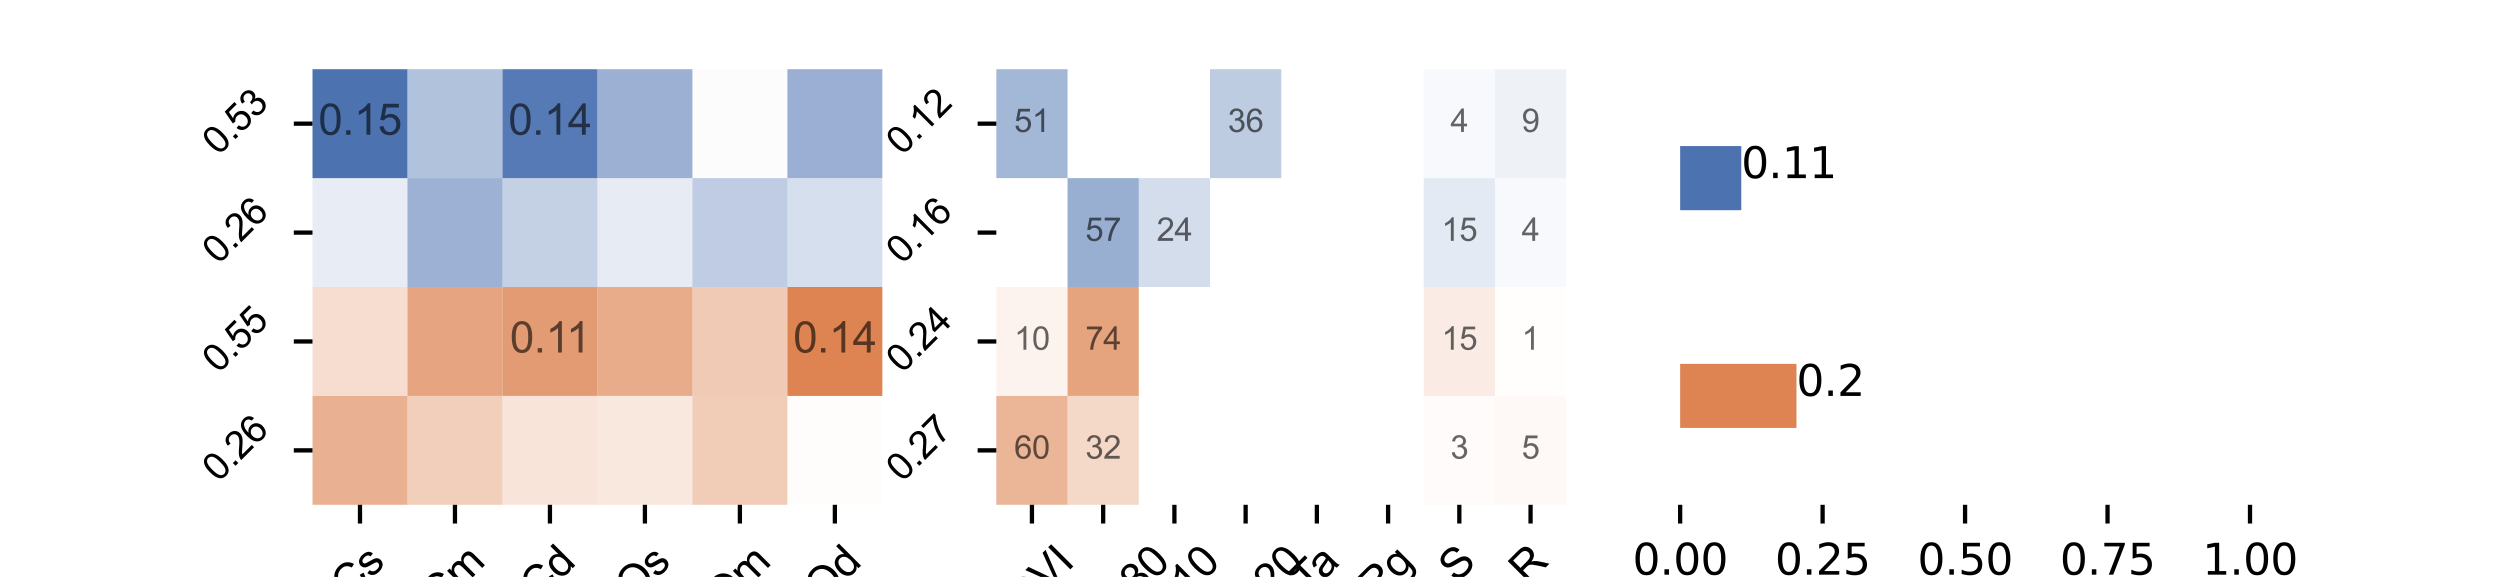 <?xml version="1.0" encoding="utf-8" standalone="no"?>
<!DOCTYPE svg PUBLIC "-//W3C//DTD SVG 1.1//EN"
  "http://www.w3.org/Graphics/SVG/1.1/DTD/svg11.dtd">
<svg xmlns:xlink="http://www.w3.org/1999/xlink" width="468pt" height="108pt" viewBox="0 0 468 108" xmlns="http://www.w3.org/2000/svg" version="1.1">
 <defs>
  <style type="text/css">*{stroke-linejoin: round; stroke-linecap: butt}</style>
 </defs>
 <g id="figure_1">
  <g id="patch_1">
   <path d="M 0 108 
L 468 108 
L 468 0 
L 0 0 
z
" style="fill: #ffffff"/>
  </g>
  <g id="axes_1">
   <g id="patch_2">
    <path d="M 58.5 94.5 
L 165.176 94.5 
L 165.176 12.96 
L 58.5 12.96 
z
" style="fill: #ffffff"/>
   </g>
   <g id="QuadMesh_1">
    <path d="M 58.5 12.96 
L 76.279 12.96 
L 76.279 33.345 
L 58.5 33.345 
L 58.5 12.96 
" clip-path="url(#p9f9487e2e0)" style="fill: #4c72b0"/>
    <path d="M 76.279 12.96 
L 94.059 12.96 
L 94.059 33.345 
L 76.279 33.345 
L 76.279 12.96 
" clip-path="url(#p9f9487e2e0)" style="fill: #4c72b0; fill-opacity: 0.43"/>
    <path d="M 94.059 12.96 
L 111.838 12.96 
L 111.838 33.345 
L 94.059 33.345 
L 94.059 12.96 
" clip-path="url(#p9f9487e2e0)" style="fill: #4c72b0; fill-opacity: 0.941"/>
    <path d="M 111.838 12.96 
L 129.618 12.96 
L 129.618 33.345 
L 111.838 33.345 
L 111.838 12.96 
" clip-path="url(#p9f9487e2e0)" style="fill: #4c72b0; fill-opacity: 0.556"/>
    <path d="M 129.618 12.96 
L 147.397 12.96 
L 147.397 33.345 
L 129.618 33.345 
L 129.618 12.96 
" clip-path="url(#p9f9487e2e0)" style="fill: #4c72b0; fill-opacity: 0.016"/>
    <path d="M 147.397 12.96 
L 165.176 12.96 
L 165.176 33.345 
L 147.397 33.345 
L 147.397 12.96 
" clip-path="url(#p9f9487e2e0)" style="fill: #4c72b0; fill-opacity: 0.566"/>
    <path d="M 58.5 33.345 
L 76.279 33.345 
L 76.279 53.73 
L 58.5 53.73 
L 58.5 33.345 
" clip-path="url(#p9f9487e2e0)" style="fill: #4c72b0; fill-opacity: 0.131"/>
    <path d="M 76.279 33.345 
L 94.059 33.345 
L 94.059 53.73 
L 76.279 53.73 
L 76.279 33.345 
" clip-path="url(#p9f9487e2e0)" style="fill: #4c72b0; fill-opacity: 0.553"/>
    <path d="M 94.059 33.345 
L 111.838 33.345 
L 111.838 53.73 
L 94.059 53.73 
L 94.059 33.345 
" clip-path="url(#p9f9487e2e0)" style="fill: #4c72b0; fill-opacity: 0.325"/>
    <path d="M 111.838 33.345 
L 129.618 33.345 
L 129.618 53.73 
L 111.838 53.73 
L 111.838 33.345 
" clip-path="url(#p9f9487e2e0)" style="fill: #4c72b0; fill-opacity: 0.13"/>
    <path d="M 129.618 33.345 
L 147.397 33.345 
L 147.397 53.73 
L 129.618 53.73 
L 129.618 33.345 
" clip-path="url(#p9f9487e2e0)" style="fill: #4c72b0; fill-opacity: 0.358"/>
    <path d="M 147.397 33.345 
L 165.176 33.345 
L 165.176 53.73 
L 147.397 53.73 
L 147.397 33.345 
" clip-path="url(#p9f9487e2e0)" style="fill: #4c72b0; fill-opacity: 0.229"/>
    <path d="M 58.5 53.73 
L 76.279 53.73 
L 76.279 74.115 
L 58.5 74.115 
L 58.5 53.73 
" clip-path="url(#p9f9487e2e0)" style="fill: #dd8452; fill-opacity: 0.271"/>
    <path d="M 76.279 53.73 
L 94.059 53.73 
L 94.059 74.115 
L 76.279 74.115 
L 76.279 53.73 
" clip-path="url(#p9f9487e2e0)" style="fill: #dd8452; fill-opacity: 0.733"/>
    <path d="M 94.059 53.73 
L 111.838 53.73 
L 111.838 74.115 
L 94.059 74.115 
L 94.059 53.73 
" clip-path="url(#p9f9487e2e0)" style="fill: #dd8452; fill-opacity: 0.805"/>
    <path d="M 111.838 53.73 
L 129.618 53.73 
L 129.618 74.115 
L 111.838 74.115 
L 111.838 53.73 
" clip-path="url(#p9f9487e2e0)" style="fill: #dd8452; fill-opacity: 0.674"/>
    <path d="M 129.618 53.73 
L 147.397 53.73 
L 147.397 74.115 
L 129.618 74.115 
L 129.618 53.73 
" clip-path="url(#p9f9487e2e0)" style="fill: #dd8452; fill-opacity: 0.427"/>
    <path d="M 147.397 53.73 
L 165.176 53.73 
L 165.176 74.115 
L 147.397 74.115 
L 147.397 53.73 
" clip-path="url(#p9f9487e2e0)" style="fill: #dd8452"/>
    <path d="M 58.5 74.115 
L 76.279 74.115 
L 76.279 94.5 
L 58.5 94.5 
L 58.5 74.115 
" clip-path="url(#p9f9487e2e0)" style="fill: #dd8452; fill-opacity: 0.629"/>
    <path d="M 76.279 74.115 
L 94.059 74.115 
L 94.059 94.5 
L 76.279 94.5 
L 76.279 74.115 
" clip-path="url(#p9f9487e2e0)" style="fill: #dd8452; fill-opacity: 0.387"/>
    <path d="M 94.059 74.115 
L 111.838 74.115 
L 111.838 94.5 
L 94.059 94.5 
L 94.059 74.115 
" clip-path="url(#p9f9487e2e0)" style="fill: #dd8452; fill-opacity: 0.221"/>
    <path d="M 111.838 74.115 
L 129.618 74.115 
L 129.618 94.5 
L 111.838 94.5 
L 111.838 74.115 
" clip-path="url(#p9f9487e2e0)" style="fill: #dd8452; fill-opacity: 0.191"/>
    <path d="M 129.618 74.115 
L 147.397 74.115 
L 147.397 94.5 
L 129.618 94.5 
L 129.618 74.115 
" clip-path="url(#p9f9487e2e0)" style="fill: #dd8452; fill-opacity: 0.41"/>
    <path d="M 147.397 74.115 
L 165.176 74.115 
L 165.176 94.5 
L 147.397 94.5 
L 147.397 74.115 
" clip-path="url(#p9f9487e2e0)" style="fill: #dd8452; fill-opacity: 0.018"/>
   </g>
   <g id="matplotlib.axis_1">
    <g id="xtick_1">
     <g id="line2d_1">
      <defs>
       <path id="meebf74afae" d="M 0 0 
L 0 3.5 
" style="stroke: #000000; stroke-width: 0.8"/>
      </defs>
      <g>
       <use xlink:href="#meebf74afae" x="67.39" y="94.5" style="stroke: #000000; stroke-width: 0.8"/>
      </g>
     </g>
     <g id="text_1">
      <!-- Cs -->
      <g transform="translate(65.395 112.463) rotate(-45) scale(0.08 -0.08)">
       <defs>
        <path id="ArialMT-43" d="M 3763 1606 
L 4369 1453 
Q 4178 706 3683 314 
Q 3188 -78 2472 -78 
Q 1731 -78 1267 223 
Q 803 525 561 1097 
Q 319 1669 319 2325 
Q 319 3041 592 3573 
Q 866 4106 1370 4382 
Q 1875 4659 2481 4659 
Q 3169 4659 3637 4309 
Q 4106 3959 4291 3325 
L 3694 3184 
Q 3534 3684 3231 3912 
Q 2928 4141 2469 4141 
Q 1941 4141 1586 3887 
Q 1231 3634 1087 3207 
Q 944 2781 944 2328 
Q 944 1744 1114 1308 
Q 1284 872 1643 656 
Q 2003 441 2422 441 
Q 2931 441 3284 734 
Q 3638 1028 3763 1606 
z
" transform="scale(0.016)"/>
        <path id="ArialMT-73" d="M 197 991 
L 753 1078 
Q 800 744 1014 566 
Q 1228 388 1613 388 
Q 2000 388 2187 545 
Q 2375 703 2375 916 
Q 2375 1106 2209 1216 
Q 2094 1291 1634 1406 
Q 1016 1563 777 1677 
Q 538 1791 414 1992 
Q 291 2194 291 2438 
Q 291 2659 392 2848 
Q 494 3038 669 3163 
Q 800 3259 1026 3326 
Q 1253 3394 1513 3394 
Q 1903 3394 2198 3281 
Q 2494 3169 2634 2976 
Q 2775 2784 2828 2463 
L 2278 2388 
Q 2241 2644 2061 2787 
Q 1881 2931 1553 2931 
Q 1166 2931 1000 2803 
Q 834 2675 834 2503 
Q 834 2394 903 2306 
Q 972 2216 1119 2156 
Q 1203 2125 1616 2013 
Q 2213 1853 2448 1751 
Q 2684 1650 2818 1456 
Q 2953 1263 2953 975 
Q 2953 694 2789 445 
Q 2625 197 2315 61 
Q 2006 -75 1616 -75 
Q 969 -75 630 194 
Q 291 463 197 991 
z
" transform="scale(0.016)"/>
       </defs>
       <use xlink:href="#ArialMT-43"/>
       <use xlink:href="#ArialMT-73" x="72.217"/>
      </g>
     </g>
    </g>
    <g id="xtick_2">
     <g id="line2d_2">
      <g>
       <use xlink:href="#meebf74afae" x="85.169" y="94.5" style="stroke: #000000; stroke-width: 0.8"/>
      </g>
     </g>
     <g id="text_2">
      <!-- Cm -->
      <g transform="translate(82.233 114.346) rotate(-45) scale(0.08 -0.08)">
       <defs>
        <path id="ArialMT-6d" d="M 422 0 
L 422 3319 
L 925 3319 
L 925 2853 
Q 1081 3097 1340 3245 
Q 1600 3394 1931 3394 
Q 2300 3394 2536 3241 
Q 2772 3088 2869 2813 
Q 3263 3394 3894 3394 
Q 4388 3394 4653 3120 
Q 4919 2847 4919 2278 
L 4919 0 
L 4359 0 
L 4359 2091 
Q 4359 2428 4304 2576 
Q 4250 2725 4106 2815 
Q 3963 2906 3769 2906 
Q 3419 2906 3187 2673 
Q 2956 2441 2956 1928 
L 2956 0 
L 2394 0 
L 2394 2156 
Q 2394 2531 2256 2718 
Q 2119 2906 1806 2906 
Q 1569 2906 1367 2781 
Q 1166 2656 1075 2415 
Q 984 2175 984 1722 
L 984 0 
L 422 0 
z
" transform="scale(0.016)"/>
       </defs>
       <use xlink:href="#ArialMT-43"/>
       <use xlink:href="#ArialMT-6d" x="72.217"/>
      </g>
     </g>
    </g>
    <g id="xtick_3">
     <g id="line2d_3">
      <g>
       <use xlink:href="#meebf74afae" x="102.949" y="94.5" style="stroke: #000000; stroke-width: 0.8"/>
      </g>
     </g>
     <g id="text_3">
      <!-- Cd -->
      <g transform="translate(100.795 112.78) rotate(-45) scale(0.08 -0.08)">
       <defs>
        <path id="ArialMT-64" d="M 2575 0 
L 2575 419 
Q 2259 -75 1647 -75 
Q 1250 -75 917 144 
Q 584 363 401 755 
Q 219 1147 219 1656 
Q 219 2153 384 2558 
Q 550 2963 881 3178 
Q 1213 3394 1622 3394 
Q 1922 3394 2156 3267 
Q 2391 3141 2538 2938 
L 2538 4581 
L 3097 4581 
L 3097 0 
L 2575 0 
z
M 797 1656 
Q 797 1019 1065 703 
Q 1334 388 1700 388 
Q 2069 388 2326 689 
Q 2584 991 2584 1609 
Q 2584 2291 2321 2609 
Q 2059 2928 1675 2928 
Q 1300 2928 1048 2622 
Q 797 2316 797 1656 
z
" transform="scale(0.016)"/>
       </defs>
       <use xlink:href="#ArialMT-43"/>
       <use xlink:href="#ArialMT-64" x="72.217"/>
      </g>
     </g>
    </g>
    <g id="xtick_4">
     <g id="line2d_4">
      <g>
       <use xlink:href="#meebf74afae" x="120.728" y="94.5" style="stroke: #000000; stroke-width: 0.8"/>
      </g>
     </g>
     <g id="text_4">
      <!-- Os -->
      <g transform="translate(118.576 112.777) rotate(-45) scale(0.08 -0.08)">
       <defs>
        <path id="ArialMT-4f" d="M 309 2231 
Q 309 3372 921 4017 
Q 1534 4663 2503 4663 
Q 3138 4663 3647 4359 
Q 4156 4056 4423 3514 
Q 4691 2972 4691 2284 
Q 4691 1588 4409 1038 
Q 4128 488 3612 205 
Q 3097 -78 2500 -78 
Q 1853 -78 1343 234 
Q 834 547 571 1087 
Q 309 1628 309 2231 
z
M 934 2222 
Q 934 1394 1379 917 
Q 1825 441 2497 441 
Q 3181 441 3623 922 
Q 4066 1403 4066 2288 
Q 4066 2847 3877 3264 
Q 3688 3681 3323 3911 
Q 2959 4141 2506 4141 
Q 1863 4141 1398 3698 
Q 934 3256 934 2222 
z
" transform="scale(0.016)"/>
       </defs>
       <use xlink:href="#ArialMT-4f"/>
       <use xlink:href="#ArialMT-73" x="77.783"/>
      </g>
     </g>
    </g>
    <g id="xtick_5">
     <g id="line2d_5">
      <g>
       <use xlink:href="#meebf74afae" x="138.507" y="94.5" style="stroke: #000000; stroke-width: 0.8"/>
      </g>
     </g>
     <g id="text_5">
      <!-- Om -->
      <g transform="translate(135.414 114.661) rotate(-45) scale(0.08 -0.08)">
       <use xlink:href="#ArialMT-4f"/>
       <use xlink:href="#ArialMT-6d" x="77.783"/>
      </g>
     </g>
    </g>
    <g id="xtick_6">
     <g id="line2d_6">
      <g>
       <use xlink:href="#meebf74afae" x="156.287" y="94.5" style="stroke: #000000; stroke-width: 0.8"/>
      </g>
     </g>
     <g id="text_6">
      <!-- Od -->
      <g transform="translate(153.976 113.095) rotate(-45) scale(0.08 -0.08)">
       <use xlink:href="#ArialMT-4f"/>
       <use xlink:href="#ArialMT-64" x="77.783"/>
      </g>
     </g>
    </g>
   </g>
   <g id="matplotlib.axis_2">
    <g id="ytick_1">
     <g id="line2d_7">
      <defs>
       <path id="mb793bbc2c6" d="M 0 0 
L -3.5 0 
" style="stroke: #000000; stroke-width: 0.8"/>
      </defs>
      <g>
       <use xlink:href="#mb793bbc2c6" x="58.5" y="23.152" style="stroke: #000000; stroke-width: 0.8"/>
      </g>
     </g>
     <g id="text_7">
      <!-- 0.53 -->
      <g transform="translate(40.884 29.248) rotate(-45) scale(0.07 -0.07)">
       <defs>
        <path id="ArialMT-30" d="M 266 2259 
Q 266 3072 433 3567 
Q 600 4063 929 4331 
Q 1259 4600 1759 4600 
Q 2128 4600 2406 4451 
Q 2684 4303 2865 4023 
Q 3047 3744 3150 3342 
Q 3253 2941 3253 2259 
Q 3253 1453 3087 958 
Q 2922 463 2592 192 
Q 2263 -78 1759 -78 
Q 1097 -78 719 397 
Q 266 969 266 2259 
z
M 844 2259 
Q 844 1131 1108 757 
Q 1372 384 1759 384 
Q 2147 384 2411 759 
Q 2675 1134 2675 2259 
Q 2675 3391 2411 3762 
Q 2147 4134 1753 4134 
Q 1366 4134 1134 3806 
Q 844 3388 844 2259 
z
" transform="scale(0.016)"/>
        <path id="ArialMT-2e" d="M 581 0 
L 581 641 
L 1222 641 
L 1222 0 
L 581 0 
z
" transform="scale(0.016)"/>
        <path id="ArialMT-35" d="M 266 1200 
L 856 1250 
Q 922 819 1161 601 
Q 1400 384 1738 384 
Q 2144 384 2425 690 
Q 2706 997 2706 1503 
Q 2706 1984 2436 2262 
Q 2166 2541 1728 2541 
Q 1456 2541 1237 2417 
Q 1019 2294 894 2097 
L 366 2166 
L 809 4519 
L 3088 4519 
L 3088 3981 
L 1259 3981 
L 1013 2750 
Q 1425 3038 1878 3038 
Q 2478 3038 2890 2622 
Q 3303 2206 3303 1553 
Q 3303 931 2941 478 
Q 2500 -78 1738 -78 
Q 1113 -78 717 272 
Q 322 622 266 1200 
z
" transform="scale(0.016)"/>
        <path id="ArialMT-33" d="M 269 1209 
L 831 1284 
Q 928 806 1161 595 
Q 1394 384 1728 384 
Q 2125 384 2398 659 
Q 2672 934 2672 1341 
Q 2672 1728 2419 1979 
Q 2166 2231 1775 2231 
Q 1616 2231 1378 2169 
L 1441 2663 
Q 1497 2656 1531 2656 
Q 1891 2656 2178 2843 
Q 2466 3031 2466 3422 
Q 2466 3731 2256 3934 
Q 2047 4138 1716 4138 
Q 1388 4138 1169 3931 
Q 950 3725 888 3313 
L 325 3413 
Q 428 3978 793 4289 
Q 1159 4600 1703 4600 
Q 2078 4600 2393 4439 
Q 2709 4278 2876 4000 
Q 3044 3722 3044 3409 
Q 3044 3113 2884 2869 
Q 2725 2625 2413 2481 
Q 2819 2388 3044 2092 
Q 3269 1797 3269 1353 
Q 3269 753 2831 336 
Q 2394 -81 1725 -81 
Q 1122 -81 723 278 
Q 325 638 269 1209 
z
" transform="scale(0.016)"/>
       </defs>
       <use xlink:href="#ArialMT-30"/>
       <use xlink:href="#ArialMT-2e" x="55.615"/>
       <use xlink:href="#ArialMT-35" x="83.398"/>
       <use xlink:href="#ArialMT-33" x="139.014"/>
      </g>
     </g>
    </g>
    <g id="ytick_2">
     <g id="line2d_8">
      <g>
       <use xlink:href="#mb793bbc2c6" x="58.5" y="43.538" style="stroke: #000000; stroke-width: 0.8"/>
      </g>
     </g>
     <g id="text_8">
      <!-- 0.26 -->
      <g transform="translate(40.884 49.633) rotate(-45) scale(0.07 -0.07)">
       <defs>
        <path id="ArialMT-32" d="M 3222 541 
L 3222 0 
L 194 0 
Q 188 203 259 391 
Q 375 700 629 1000 
Q 884 1300 1366 1694 
Q 2113 2306 2375 2664 
Q 2638 3022 2638 3341 
Q 2638 3675 2398 3904 
Q 2159 4134 1775 4134 
Q 1369 4134 1125 3890 
Q 881 3647 878 3216 
L 300 3275 
Q 359 3922 746 4261 
Q 1134 4600 1788 4600 
Q 2447 4600 2831 4234 
Q 3216 3869 3216 3328 
Q 3216 3053 3103 2787 
Q 2991 2522 2730 2228 
Q 2469 1934 1863 1422 
Q 1356 997 1212 845 
Q 1069 694 975 541 
L 3222 541 
z
" transform="scale(0.016)"/>
        <path id="ArialMT-36" d="M 3184 3459 
L 2625 3416 
Q 2550 3747 2413 3897 
Q 2184 4138 1850 4138 
Q 1581 4138 1378 3988 
Q 1113 3794 959 3422 
Q 806 3050 800 2363 
Q 1003 2672 1297 2822 
Q 1591 2972 1913 2972 
Q 2475 2972 2870 2558 
Q 3266 2144 3266 1488 
Q 3266 1056 3080 686 
Q 2894 316 2569 119 
Q 2244 -78 1831 -78 
Q 1128 -78 684 439 
Q 241 956 241 2144 
Q 241 3472 731 4075 
Q 1159 4600 1884 4600 
Q 2425 4600 2770 4297 
Q 3116 3994 3184 3459 
z
M 888 1484 
Q 888 1194 1011 928 
Q 1134 663 1356 523 
Q 1578 384 1822 384 
Q 2178 384 2434 671 
Q 2691 959 2691 1453 
Q 2691 1928 2437 2201 
Q 2184 2475 1800 2475 
Q 1419 2475 1153 2201 
Q 888 1928 888 1484 
z
" transform="scale(0.016)"/>
       </defs>
       <use xlink:href="#ArialMT-30"/>
       <use xlink:href="#ArialMT-2e" x="55.615"/>
       <use xlink:href="#ArialMT-32" x="83.398"/>
       <use xlink:href="#ArialMT-36" x="139.014"/>
      </g>
     </g>
    </g>
    <g id="ytick_3">
     <g id="line2d_9">
      <g>
       <use xlink:href="#mb793bbc2c6" x="58.5" y="63.922" style="stroke: #000000; stroke-width: 0.8"/>
      </g>
     </g>
     <g id="text_9">
      <!-- 0.55 -->
      <g transform="translate(40.884 70.018) rotate(-45) scale(0.07 -0.07)">
       <use xlink:href="#ArialMT-30"/>
       <use xlink:href="#ArialMT-2e" x="55.615"/>
       <use xlink:href="#ArialMT-35" x="83.398"/>
       <use xlink:href="#ArialMT-35" x="139.014"/>
      </g>
     </g>
    </g>
    <g id="ytick_4">
     <g id="line2d_10">
      <g>
       <use xlink:href="#mb793bbc2c6" x="58.5" y="84.308" style="stroke: #000000; stroke-width: 0.8"/>
      </g>
     </g>
     <g id="text_10">
      <!-- 0.26 -->
      <g transform="translate(40.884 90.403) rotate(-45) scale(0.07 -0.07)">
       <use xlink:href="#ArialMT-30"/>
       <use xlink:href="#ArialMT-2e" x="55.615"/>
       <use xlink:href="#ArialMT-32" x="83.398"/>
       <use xlink:href="#ArialMT-36" x="139.014"/>
      </g>
     </g>
    </g>
   </g>
   <g id="text_11">
    <!-- 0.15 -->
    <g style="opacity: 0.6" transform="translate(59.605 25.221) scale(0.08 -0.08)">
     <defs>
      <path id="ArialMT-31" d="M 2384 0 
L 1822 0 
L 1822 3584 
Q 1619 3391 1289 3197 
Q 959 3003 697 2906 
L 697 3450 
Q 1169 3672 1522 3987 
Q 1875 4303 2022 4600 
L 2384 4600 
L 2384 0 
z
" transform="scale(0.016)"/>
     </defs>
     <use xlink:href="#ArialMT-30"/>
     <use xlink:href="#ArialMT-2e" x="55.615"/>
     <use xlink:href="#ArialMT-31" x="83.398"/>
     <use xlink:href="#ArialMT-35" x="139.014"/>
    </g>
   </g>
   <g id="text_12">
    <!-- 0.14 -->
    <g style="opacity: 0.6" transform="translate(95.164 25.221) scale(0.08 -0.08)">
     <defs>
      <path id="ArialMT-34" d="M 2069 0 
L 2069 1097 
L 81 1097 
L 81 1613 
L 2172 4581 
L 2631 4581 
L 2631 1613 
L 3250 1613 
L 3250 1097 
L 2631 1097 
L 2631 0 
L 2069 0 
z
M 2069 1613 
L 2069 3678 
L 634 1613 
L 2069 1613 
z
" transform="scale(0.016)"/>
     </defs>
     <use xlink:href="#ArialMT-30"/>
     <use xlink:href="#ArialMT-2e" x="55.615"/>
     <use xlink:href="#ArialMT-31" x="83.398"/>
     <use xlink:href="#ArialMT-34" x="139.014"/>
    </g>
   </g>
   <g id="text_13">
    <!-- 0.11 -->
    <g style="opacity: 0.6" transform="translate(95.459 65.991) scale(0.08 -0.08)">
     <use xlink:href="#ArialMT-30"/>
     <use xlink:href="#ArialMT-2e" x="55.615"/>
     <use xlink:href="#ArialMT-31" x="83.398"/>
     <use xlink:href="#ArialMT-31" x="131.639"/>
    </g>
   </g>
   <g id="text_14">
    <!-- 0.14 -->
    <g style="opacity: 0.6" transform="translate(148.502 65.991) scale(0.08 -0.08)">
     <use xlink:href="#ArialMT-30"/>
     <use xlink:href="#ArialMT-2e" x="55.615"/>
     <use xlink:href="#ArialMT-31" x="83.398"/>
     <use xlink:href="#ArialMT-34" x="139.014"/>
    </g>
   </g>
  </g>
  <g id="axes_2">
   <g id="patch_3">
    <path d="M 186.512 94.5 
L 293.188 94.5 
L 293.188 12.96 
L 186.512 12.96 
z
" style="fill: #ffffff"/>
   </g>
   <g id="QuadMesh_2">
    <path d="M 186.512 12.96 
L 199.846 12.96 
L 199.846 33.345 
L 186.512 33.345 
L 186.512 12.96 
" clip-path="url(#pf087391473)" style="fill: #4c72b0; fill-opacity: 0.51"/>
    <path d="M 199.846 12.96 
L 213.181 12.96 
L 213.181 33.345 
L 199.846 33.345 
L 199.846 12.96 
" clip-path="url(#pf087391473)" style="fill: none"/>
    <path d="M 213.181 12.96 
L 226.515 12.96 
L 226.515 33.345 
L 213.181 33.345 
L 213.181 12.96 
" clip-path="url(#pf087391473)" style="fill: none"/>
    <path d="M 226.515 12.96 
L 239.85 12.96 
L 239.85 33.345 
L 226.515 33.345 
L 226.515 12.96 
" clip-path="url(#pf087391473)" style="fill: #4c72b0; fill-opacity: 0.36"/>
    <path d="M 239.85 12.96 
L 253.185 12.96 
L 253.185 33.345 
L 239.85 33.345 
L 239.85 12.96 
" clip-path="url(#pf087391473)" style="fill: none"/>
    <path d="M 253.185 12.96 
L 266.519 12.96 
L 266.519 33.345 
L 253.185 33.345 
L 253.185 12.96 
" clip-path="url(#pf087391473)" style="fill: none"/>
    <path d="M 266.519 12.96 
L 279.854 12.96 
L 279.854 33.345 
L 266.519 33.345 
L 266.519 12.96 
" clip-path="url(#pf087391473)" style="fill: #4c72b0; fill-opacity: 0.04"/>
    <path d="M 279.854 12.96 
L 293.188 12.96 
L 293.188 33.345 
L 279.854 33.345 
L 279.854 12.96 
" clip-path="url(#pf087391473)" style="fill: #4c72b0; fill-opacity: 0.09"/>
    <path d="M 186.512 33.345 
L 199.846 33.345 
L 199.846 53.73 
L 186.512 53.73 
L 186.512 33.345 
" clip-path="url(#pf087391473)" style="fill: none"/>
    <path d="M 199.846 33.345 
L 213.181 33.345 
L 213.181 53.73 
L 199.846 53.73 
L 199.846 33.345 
" clip-path="url(#pf087391473)" style="fill: #4c72b0; fill-opacity: 0.57"/>
    <path d="M 213.181 33.345 
L 226.515 33.345 
L 226.515 53.73 
L 213.181 53.73 
L 213.181 33.345 
" clip-path="url(#pf087391473)" style="fill: #4c72b0; fill-opacity: 0.24"/>
    <path d="M 226.515 33.345 
L 239.85 33.345 
L 239.85 53.73 
L 226.515 53.73 
L 226.515 33.345 
" clip-path="url(#pf087391473)" style="fill: none"/>
    <path d="M 239.85 33.345 
L 253.185 33.345 
L 253.185 53.73 
L 239.85 53.73 
L 239.85 33.345 
" clip-path="url(#pf087391473)" style="fill: none"/>
    <path d="M 253.185 33.345 
L 266.519 33.345 
L 266.519 53.73 
L 253.185 53.73 
L 253.185 33.345 
" clip-path="url(#pf087391473)" style="fill: none"/>
    <path d="M 266.519 33.345 
L 279.854 33.345 
L 279.854 53.73 
L 266.519 53.73 
L 266.519 33.345 
" clip-path="url(#pf087391473)" style="fill: #4c72b0; fill-opacity: 0.15"/>
    <path d="M 279.854 33.345 
L 293.188 33.345 
L 293.188 53.73 
L 279.854 53.73 
L 279.854 33.345 
" clip-path="url(#pf087391473)" style="fill: #4c72b0; fill-opacity: 0.04"/>
    <path d="M 186.512 53.73 
L 199.846 53.73 
L 199.846 74.115 
L 186.512 74.115 
L 186.512 53.73 
" clip-path="url(#pf087391473)" style="fill: #dd8452; fill-opacity: 0.1"/>
    <path d="M 199.846 53.73 
L 213.181 53.73 
L 213.181 74.115 
L 199.846 74.115 
L 199.846 53.73 
" clip-path="url(#pf087391473)" style="fill: #dd8452; fill-opacity: 0.74"/>
    <path d="M 213.181 53.73 
L 226.515 53.73 
L 226.515 74.115 
L 213.181 74.115 
L 213.181 53.73 
" clip-path="url(#pf087391473)" style="fill: none"/>
    <path d="M 226.515 53.73 
L 239.85 53.73 
L 239.85 74.115 
L 226.515 74.115 
L 226.515 53.73 
" clip-path="url(#pf087391473)" style="fill: none"/>
    <path d="M 239.85 53.73 
L 253.185 53.73 
L 253.185 74.115 
L 239.85 74.115 
L 239.85 53.73 
" clip-path="url(#pf087391473)" style="fill: none"/>
    <path d="M 253.185 53.73 
L 266.519 53.73 
L 266.519 74.115 
L 253.185 74.115 
L 253.185 53.73 
" clip-path="url(#pf087391473)" style="fill: none"/>
    <path d="M 266.519 53.73 
L 279.854 53.73 
L 279.854 74.115 
L 266.519 74.115 
L 266.519 53.73 
" clip-path="url(#pf087391473)" style="fill: #dd8452; fill-opacity: 0.15"/>
    <path d="M 279.854 53.73 
L 293.188 53.73 
L 293.188 74.115 
L 279.854 74.115 
L 279.854 53.73 
" clip-path="url(#pf087391473)" style="fill: #dd8452; fill-opacity: 0.01"/>
    <path d="M 186.512 74.115 
L 199.846 74.115 
L 199.846 94.5 
L 186.512 94.5 
L 186.512 74.115 
" clip-path="url(#pf087391473)" style="fill: #dd8452; fill-opacity: 0.6"/>
    <path d="M 199.846 74.115 
L 213.181 74.115 
L 213.181 94.5 
L 199.846 94.5 
L 199.846 74.115 
" clip-path="url(#pf087391473)" style="fill: #dd8452; fill-opacity: 0.32"/>
    <path d="M 213.181 74.115 
L 226.515 74.115 
L 226.515 94.5 
L 213.181 94.5 
L 213.181 74.115 
" clip-path="url(#pf087391473)" style="fill: none"/>
    <path d="M 226.515 74.115 
L 239.85 74.115 
L 239.85 94.5 
L 226.515 94.5 
L 226.515 74.115 
" clip-path="url(#pf087391473)" style="fill: none"/>
    <path d="M 239.85 74.115 
L 253.185 74.115 
L 253.185 94.5 
L 239.85 94.5 
L 239.85 74.115 
" clip-path="url(#pf087391473)" style="fill: none"/>
    <path d="M 253.185 74.115 
L 266.519 74.115 
L 266.519 94.5 
L 253.185 94.5 
L 253.185 74.115 
" clip-path="url(#pf087391473)" style="fill: none"/>
    <path d="M 266.519 74.115 
L 279.854 74.115 
L 279.854 94.5 
L 266.519 94.5 
L 266.519 74.115 
" clip-path="url(#pf087391473)" style="fill: #dd8452; fill-opacity: 0.03"/>
    <path d="M 279.854 74.115 
L 293.188 74.115 
L 293.188 94.5 
L 279.854 94.5 
L 279.854 74.115 
" clip-path="url(#pf087391473)" style="fill: #dd8452; fill-opacity: 0.05"/>
   </g>
   <g id="matplotlib.axis_3">
    <g id="xtick_7">
     <g id="line2d_11">
      <g>
       <use xlink:href="#meebf74afae" x="193.179" y="94.5" style="stroke: #000000; stroke-width: 0.8"/>
      </g>
     </g>
     <g id="text_15">
      <!-- NDVI -->
      <g transform="translate(187.884 119.065) rotate(-45) scale(0.08 -0.08)">
       <defs>
        <path id="ArialMT-4e" d="M 488 0 
L 488 4581 
L 1109 4581 
L 3516 984 
L 3516 4581 
L 4097 4581 
L 4097 0 
L 3475 0 
L 1069 3600 
L 1069 0 
L 488 0 
z
" transform="scale(0.016)"/>
        <path id="ArialMT-44" d="M 494 0 
L 494 4581 
L 2072 4581 
Q 2606 4581 2888 4516 
Q 3281 4425 3559 4188 
Q 3922 3881 4101 3404 
Q 4281 2928 4281 2316 
Q 4281 1794 4159 1391 
Q 4038 988 3847 723 
Q 3656 459 3429 307 
Q 3203 156 2883 78 
Q 2563 0 2147 0 
L 494 0 
z
M 1100 541 
L 2078 541 
Q 2531 541 2789 625 
Q 3047 709 3200 863 
Q 3416 1078 3536 1442 
Q 3656 1806 3656 2325 
Q 3656 3044 3420 3430 
Q 3184 3816 2847 3947 
Q 2603 4041 2063 4041 
L 1100 4041 
L 1100 541 
z
" transform="scale(0.016)"/>
        <path id="ArialMT-56" d="M 1803 0 
L 28 4581 
L 684 4581 
L 1875 1253 
Q 2019 853 2116 503 
Q 2222 878 2363 1253 
L 3600 4581 
L 4219 4581 
L 2425 0 
L 1803 0 
z
" transform="scale(0.016)"/>
        <path id="ArialMT-49" d="M 597 0 
L 597 4581 
L 1203 4581 
L 1203 0 
L 597 0 
z
" transform="scale(0.016)"/>
       </defs>
       <use xlink:href="#ArialMT-4e"/>
       <use xlink:href="#ArialMT-44" x="72.217"/>
       <use xlink:href="#ArialMT-56" x="144.434"/>
       <use xlink:href="#ArialMT-49" x="211.133"/>
      </g>
     </g>
    </g>
    <g id="xtick_8">
     <g id="line2d_12">
      <g>
       <use xlink:href="#meebf74afae" x="206.514" y="94.5" style="stroke: #000000; stroke-width: 0.8"/>
      </g>
     </g>
     <g id="text_16">
      <!-- VWC180 -->
      <g transform="translate(196.658 128.184) rotate(-45) scale(0.08 -0.08)">
       <defs>
        <path id="ArialMT-57" d="M 1294 0 
L 78 4581 
L 700 4581 
L 1397 1578 
Q 1509 1106 1591 641 
Q 1766 1375 1797 1488 
L 2669 4581 
L 3400 4581 
L 4056 2263 
Q 4303 1400 4413 641 
Q 4500 1075 4641 1638 
L 5359 4581 
L 5969 4581 
L 4713 0 
L 4128 0 
L 3163 3491 
Q 3041 3928 3019 4028 
Q 2947 3713 2884 3491 
L 1913 0 
L 1294 0 
z
" transform="scale(0.016)"/>
        <path id="ArialMT-38" d="M 1131 2484 
Q 781 2613 612 2850 
Q 444 3088 444 3419 
Q 444 3919 803 4259 
Q 1163 4600 1759 4600 
Q 2359 4600 2725 4251 
Q 3091 3903 3091 3403 
Q 3091 3084 2923 2848 
Q 2756 2613 2416 2484 
Q 2838 2347 3058 2040 
Q 3278 1734 3278 1309 
Q 3278 722 2862 322 
Q 2447 -78 1769 -78 
Q 1091 -78 675 323 
Q 259 725 259 1325 
Q 259 1772 486 2073 
Q 713 2375 1131 2484 
z
M 1019 3438 
Q 1019 3113 1228 2906 
Q 1438 2700 1772 2700 
Q 2097 2700 2305 2904 
Q 2513 3109 2513 3406 
Q 2513 3716 2298 3927 
Q 2084 4138 1766 4138 
Q 1444 4138 1231 3931 
Q 1019 3725 1019 3438 
z
M 838 1322 
Q 838 1081 952 856 
Q 1066 631 1291 507 
Q 1516 384 1775 384 
Q 2178 384 2440 643 
Q 2703 903 2703 1303 
Q 2703 1709 2433 1975 
Q 2163 2241 1756 2241 
Q 1359 2241 1098 1978 
Q 838 1716 838 1322 
z
" transform="scale(0.016)"/>
       </defs>
       <use xlink:href="#ArialMT-56"/>
       <use xlink:href="#ArialMT-57" x="66.699"/>
       <use xlink:href="#ArialMT-43" x="161.084"/>
       <use xlink:href="#ArialMT-31" x="233.301"/>
       <use xlink:href="#ArialMT-38" x="288.916"/>
       <use xlink:href="#ArialMT-30" x="344.531"/>
      </g>
     </g>
    </g>
    <g id="xtick_9">
     <g id="line2d_13">
      <g>
       <use xlink:href="#meebf74afae" x="219.848" y="94.5" style="stroke: #000000; stroke-width: 0.8"/>
      </g>
     </g>
     <g id="text_17">
      <!-- Ts110 -->
      <g transform="translate(213.973 120.223) rotate(-45) scale(0.08 -0.08)">
       <defs>
        <path id="ArialMT-54" d="M 1659 0 
L 1659 4041 
L 150 4041 
L 150 4581 
L 3781 4581 
L 3781 4041 
L 2266 4041 
L 2266 0 
L 1659 0 
z
" transform="scale(0.016)"/>
       </defs>
       <use xlink:href="#ArialMT-54"/>
       <use xlink:href="#ArialMT-73" x="49.959"/>
       <use xlink:href="#ArialMT-31" x="99.959"/>
       <use xlink:href="#ArialMT-31" x="148.199"/>
       <use xlink:href="#ArialMT-30" x="203.814"/>
      </g>
     </g>
    </g>
    <g id="xtick_10">
     <g id="line2d_14">
      <g>
       <use xlink:href="#meebf74afae" x="233.183" y="94.5" style="stroke: #000000; stroke-width: 0.8"/>
      </g>
     </g>
     <g id="text_18">
      <!-- VWC20 -->
      <g transform="translate(224.9 125.039) rotate(-45) scale(0.08 -0.08)">
       <use xlink:href="#ArialMT-56"/>
       <use xlink:href="#ArialMT-57" x="66.699"/>
       <use xlink:href="#ArialMT-43" x="161.084"/>
       <use xlink:href="#ArialMT-32" x="233.301"/>
       <use xlink:href="#ArialMT-30" x="288.916"/>
      </g>
     </g>
    </g>
    <g id="xtick_11">
     <g id="line2d_15">
      <g>
       <use xlink:href="#meebf74afae" x="246.517" y="94.5" style="stroke: #000000; stroke-width: 0.8"/>
      </g>
     </g>
     <g id="text_19">
      <!-- Ta -->
      <g transform="translate(244.994 111.521) rotate(-45) scale(0.08 -0.08)">
       <defs>
        <path id="ArialMT-61" d="M 2588 409 
Q 2275 144 1986 34 
Q 1697 -75 1366 -75 
Q 819 -75 525 192 
Q 231 459 231 875 
Q 231 1119 342 1320 
Q 453 1522 633 1644 
Q 813 1766 1038 1828 
Q 1203 1872 1538 1913 
Q 2219 1994 2541 2106 
Q 2544 2222 2544 2253 
Q 2544 2597 2384 2738 
Q 2169 2928 1744 2928 
Q 1347 2928 1158 2789 
Q 969 2650 878 2297 
L 328 2372 
Q 403 2725 575 2942 
Q 747 3159 1072 3276 
Q 1397 3394 1825 3394 
Q 2250 3394 2515 3294 
Q 2781 3194 2906 3042 
Q 3031 2891 3081 2659 
Q 3109 2516 3109 2141 
L 3109 1391 
Q 3109 606 3145 398 
Q 3181 191 3288 0 
L 2700 0 
Q 2613 175 2588 409 
z
M 2541 1666 
Q 2234 1541 1622 1453 
Q 1275 1403 1131 1340 
Q 988 1278 909 1158 
Q 831 1038 831 891 
Q 831 666 1001 516 
Q 1172 366 1500 366 
Q 1825 366 2078 508 
Q 2331 650 2450 897 
Q 2541 1088 2541 1459 
L 2541 1666 
z
" transform="scale(0.016)"/>
       </defs>
       <use xlink:href="#ArialMT-54"/>
       <use xlink:href="#ArialMT-61" x="49.959"/>
      </g>
     </g>
    </g>
    <g id="xtick_12">
     <g id="line2d_16">
      <g>
       <use xlink:href="#meebf74afae" x="259.852" y="94.5" style="stroke: #000000; stroke-width: 0.8"/>
      </g>
     </g>
     <g id="text_20">
      <!-- Rg -->
      <g transform="translate(257.666 112.78) rotate(-45) scale(0.08 -0.08)">
       <defs>
        <path id="ArialMT-52" d="M 503 0 
L 503 4581 
L 2534 4581 
Q 3147 4581 3465 4457 
Q 3784 4334 3975 4021 
Q 4166 3709 4166 3331 
Q 4166 2844 3850 2509 
Q 3534 2175 2875 2084 
Q 3116 1969 3241 1856 
Q 3506 1613 3744 1247 
L 4541 0 
L 3778 0 
L 3172 953 
Q 2906 1366 2734 1584 
Q 2563 1803 2427 1890 
Q 2291 1978 2150 2013 
Q 2047 2034 1813 2034 
L 1109 2034 
L 1109 0 
L 503 0 
z
M 1109 2559 
L 2413 2559 
Q 2828 2559 3062 2645 
Q 3297 2731 3419 2920 
Q 3541 3109 3541 3331 
Q 3541 3656 3305 3865 
Q 3069 4075 2559 4075 
L 1109 4075 
L 1109 2559 
z
" transform="scale(0.016)"/>
        <path id="ArialMT-67" d="M 319 -275 
L 866 -356 
Q 900 -609 1056 -725 
Q 1266 -881 1628 -881 
Q 2019 -881 2231 -725 
Q 2444 -569 2519 -288 
Q 2563 -116 2559 434 
Q 2191 0 1641 0 
Q 956 0 581 494 
Q 206 988 206 1678 
Q 206 2153 378 2554 
Q 550 2956 876 3175 
Q 1203 3394 1644 3394 
Q 2231 3394 2613 2919 
L 2613 3319 
L 3131 3319 
L 3131 450 
Q 3131 -325 2973 -648 
Q 2816 -972 2473 -1159 
Q 2131 -1347 1631 -1347 
Q 1038 -1347 672 -1080 
Q 306 -813 319 -275 
z
M 784 1719 
Q 784 1066 1043 766 
Q 1303 466 1694 466 
Q 2081 466 2343 764 
Q 2606 1063 2606 1700 
Q 2606 2309 2336 2618 
Q 2066 2928 1684 2928 
Q 1309 2928 1046 2623 
Q 784 2319 784 1719 
z
" transform="scale(0.016)"/>
       </defs>
       <use xlink:href="#ArialMT-52"/>
       <use xlink:href="#ArialMT-67" x="72.217"/>
      </g>
     </g>
    </g>
    <g id="xtick_13">
     <g id="line2d_17">
      <g>
       <use xlink:href="#meebf74afae" x="273.186" y="94.5" style="stroke: #000000; stroke-width: 0.8"/>
      </g>
     </g>
     <g id="text_21">
      <!-- S -->
      <g transform="translate(272.762 109.322) rotate(-45) scale(0.08 -0.08)">
       <defs>
        <path id="ArialMT-53" d="M 288 1472 
L 859 1522 
Q 900 1178 1048 958 
Q 1197 738 1509 602 
Q 1822 466 2213 466 
Q 2559 466 2825 569 
Q 3091 672 3220 851 
Q 3350 1031 3350 1244 
Q 3350 1459 3225 1620 
Q 3100 1781 2813 1891 
Q 2628 1963 1997 2114 
Q 1366 2266 1113 2400 
Q 784 2572 623 2826 
Q 463 3081 463 3397 
Q 463 3744 659 4045 
Q 856 4347 1234 4503 
Q 1613 4659 2075 4659 
Q 2584 4659 2973 4495 
Q 3363 4331 3572 4012 
Q 3781 3694 3797 3291 
L 3216 3247 
Q 3169 3681 2898 3903 
Q 2628 4125 2100 4125 
Q 1550 4125 1298 3923 
Q 1047 3722 1047 3438 
Q 1047 3191 1225 3031 
Q 1400 2872 2139 2705 
Q 2878 2538 3153 2413 
Q 3553 2228 3743 1945 
Q 3934 1663 3934 1294 
Q 3934 928 3725 604 
Q 3516 281 3123 101 
Q 2731 -78 2241 -78 
Q 1619 -78 1198 103 
Q 778 284 539 648 
Q 300 1013 288 1472 
z
" transform="scale(0.016)"/>
       </defs>
       <use xlink:href="#ArialMT-53"/>
      </g>
     </g>
    </g>
    <g id="xtick_14">
     <g id="line2d_18">
      <g>
       <use xlink:href="#meebf74afae" x="286.521" y="94.5" style="stroke: #000000; stroke-width: 0.8"/>
      </g>
     </g>
     <g id="text_22">
      <!-- R -->
      <g transform="translate(285.941 109.634) rotate(-45) scale(0.08 -0.08)">
       <use xlink:href="#ArialMT-52"/>
      </g>
     </g>
    </g>
   </g>
   <g id="matplotlib.axis_4">
    <g id="ytick_5">
     <g id="line2d_19">
      <g>
       <use xlink:href="#mb793bbc2c6" x="186.512" y="23.152" style="stroke: #000000; stroke-width: 0.8"/>
      </g>
     </g>
     <g id="text_23">
      <!-- 0.12 -->
      <g transform="translate(168.895 29.248) rotate(-45) scale(0.07 -0.07)">
       <use xlink:href="#ArialMT-30"/>
       <use xlink:href="#ArialMT-2e" x="55.615"/>
       <use xlink:href="#ArialMT-31" x="83.398"/>
       <use xlink:href="#ArialMT-32" x="139.014"/>
      </g>
     </g>
    </g>
    <g id="ytick_6">
     <g id="line2d_20">
      <g>
       <use xlink:href="#mb793bbc2c6" x="186.512" y="43.538" style="stroke: #000000; stroke-width: 0.8"/>
      </g>
     </g>
     <g id="text_24">
      <!-- 0.16 -->
      <g transform="translate(168.895 49.633) rotate(-45) scale(0.07 -0.07)">
       <use xlink:href="#ArialMT-30"/>
       <use xlink:href="#ArialMT-2e" x="55.615"/>
       <use xlink:href="#ArialMT-31" x="83.398"/>
       <use xlink:href="#ArialMT-36" x="139.014"/>
      </g>
     </g>
    </g>
    <g id="ytick_7">
     <g id="line2d_21">
      <g>
       <use xlink:href="#mb793bbc2c6" x="186.512" y="63.922" style="stroke: #000000; stroke-width: 0.8"/>
      </g>
     </g>
     <g id="text_25">
      <!-- 0.24 -->
      <g transform="translate(168.895 70.018) rotate(-45) scale(0.07 -0.07)">
       <use xlink:href="#ArialMT-30"/>
       <use xlink:href="#ArialMT-2e" x="55.615"/>
       <use xlink:href="#ArialMT-32" x="83.398"/>
       <use xlink:href="#ArialMT-34" x="139.014"/>
      </g>
     </g>
    </g>
    <g id="ytick_8">
     <g id="line2d_22">
      <g>
       <use xlink:href="#mb793bbc2c6" x="186.512" y="84.308" style="stroke: #000000; stroke-width: 0.8"/>
      </g>
     </g>
     <g id="text_26">
      <!-- 0.27 -->
      <g transform="translate(168.895 90.403) rotate(-45) scale(0.07 -0.07)">
       <defs>
        <path id="ArialMT-37" d="M 303 3981 
L 303 4522 
L 3269 4522 
L 3269 4084 
Q 2831 3619 2401 2847 
Q 1972 2075 1738 1259 
Q 1569 684 1522 0 
L 944 0 
Q 953 541 1156 1306 
Q 1359 2072 1739 2783 
Q 2119 3494 2547 3981 
L 303 3981 
z
" transform="scale(0.016)"/>
       </defs>
       <use xlink:href="#ArialMT-30"/>
       <use xlink:href="#ArialMT-2e" x="55.615"/>
       <use xlink:href="#ArialMT-32" x="83.398"/>
       <use xlink:href="#ArialMT-37" x="139.014"/>
      </g>
     </g>
    </g>
   </g>
   <g id="text_27">
    <!-- 51 -->
    <g style="opacity: 0.6" transform="translate(189.842 24.704) scale(0.06 -0.06)">
     <use xlink:href="#ArialMT-35"/>
     <use xlink:href="#ArialMT-31" x="55.615"/>
    </g>
   </g>
   <g id="text_28">
    <!-- 36 -->
    <g style="opacity: 0.6" transform="translate(229.846 24.704) scale(0.06 -0.06)">
     <use xlink:href="#ArialMT-33"/>
     <use xlink:href="#ArialMT-36" x="55.615"/>
    </g>
   </g>
   <g id="text_29">
    <!-- 4 -->
    <g style="opacity: 0.6" transform="translate(271.518 24.704) scale(0.06 -0.06)">
     <use xlink:href="#ArialMT-34"/>
    </g>
   </g>
   <g id="text_30">
    <!-- 9 -->
    <g style="opacity: 0.6" transform="translate(284.853 24.704) scale(0.06 -0.06)">
     <defs>
      <path id="ArialMT-39" d="M 350 1059 
L 891 1109 
Q 959 728 1153 556 
Q 1347 384 1650 384 
Q 1909 384 2104 503 
Q 2300 622 2425 820 
Q 2550 1019 2634 1356 
Q 2719 1694 2719 2044 
Q 2719 2081 2716 2156 
Q 2547 1888 2255 1720 
Q 1963 1553 1622 1553 
Q 1053 1553 659 1965 
Q 266 2378 266 3053 
Q 266 3750 677 4175 
Q 1088 4600 1706 4600 
Q 2153 4600 2523 4359 
Q 2894 4119 3086 3673 
Q 3278 3228 3278 2384 
Q 3278 1506 3087 986 
Q 2897 466 2520 194 
Q 2144 -78 1638 -78 
Q 1100 -78 759 220 
Q 419 519 350 1059 
z
M 2653 3081 
Q 2653 3566 2395 3850 
Q 2138 4134 1775 4134 
Q 1400 4134 1122 3828 
Q 844 3522 844 3034 
Q 844 2597 1108 2323 
Q 1372 2050 1759 2050 
Q 2150 2050 2401 2323 
Q 2653 2597 2653 3081 
z
" transform="scale(0.016)"/>
     </defs>
     <use xlink:href="#ArialMT-39"/>
    </g>
   </g>
   <g id="text_31">
    <!-- 57 -->
    <g style="opacity: 0.6" transform="translate(203.177 45.089) scale(0.06 -0.06)">
     <use xlink:href="#ArialMT-35"/>
     <use xlink:href="#ArialMT-37" x="55.615"/>
    </g>
   </g>
   <g id="text_32">
    <!-- 24 -->
    <g style="opacity: 0.6" transform="translate(216.512 45.089) scale(0.06 -0.06)">
     <use xlink:href="#ArialMT-32"/>
     <use xlink:href="#ArialMT-34" x="55.615"/>
    </g>
   </g>
   <g id="text_33">
    <!-- 15 -->
    <g style="opacity: 0.6" transform="translate(269.85 45.089) scale(0.06 -0.06)">
     <use xlink:href="#ArialMT-31"/>
     <use xlink:href="#ArialMT-35" x="55.615"/>
    </g>
   </g>
   <g id="text_34">
    <!-- 4 -->
    <g style="opacity: 0.6" transform="translate(284.853 45.089) scale(0.06 -0.06)">
     <use xlink:href="#ArialMT-34"/>
    </g>
   </g>
   <g id="text_35">
    <!-- 10 -->
    <g style="opacity: 0.6" transform="translate(189.842 65.474) scale(0.06 -0.06)">
     <use xlink:href="#ArialMT-31"/>
     <use xlink:href="#ArialMT-30" x="55.615"/>
    </g>
   </g>
   <g id="text_36">
    <!-- 74 -->
    <g style="opacity: 0.6" transform="translate(203.177 65.474) scale(0.06 -0.06)">
     <use xlink:href="#ArialMT-37"/>
     <use xlink:href="#ArialMT-34" x="55.615"/>
    </g>
   </g>
   <g id="text_37">
    <!-- 15 -->
    <g style="opacity: 0.6" transform="translate(269.85 65.474) scale(0.06 -0.06)">
     <use xlink:href="#ArialMT-31"/>
     <use xlink:href="#ArialMT-35" x="55.615"/>
    </g>
   </g>
   <g id="text_38">
    <!-- 1 -->
    <g style="opacity: 0.6" transform="translate(284.853 65.474) scale(0.06 -0.06)">
     <use xlink:href="#ArialMT-31"/>
    </g>
   </g>
   <g id="text_39">
    <!-- 60 -->
    <g style="opacity: 0.6" transform="translate(189.842 85.859) scale(0.06 -0.06)">
     <use xlink:href="#ArialMT-36"/>
     <use xlink:href="#ArialMT-30" x="55.615"/>
    </g>
   </g>
   <g id="text_40">
    <!-- 32 -->
    <g style="opacity: 0.6" transform="translate(203.177 85.859) scale(0.06 -0.06)">
     <use xlink:href="#ArialMT-33"/>
     <use xlink:href="#ArialMT-32" x="55.615"/>
    </g>
   </g>
   <g id="text_41">
    <!-- 3 -->
    <g style="opacity: 0.6" transform="translate(271.518 85.859) scale(0.06 -0.06)">
     <use xlink:href="#ArialMT-33"/>
    </g>
   </g>
   <g id="text_42">
    <!-- 5 -->
    <g style="opacity: 0.6" transform="translate(284.853 85.859) scale(0.06 -0.06)">
     <use xlink:href="#ArialMT-35"/>
    </g>
   </g>
  </g>
  <g id="axes_3">
   <g id="matplotlib.axis_5">
    <g id="xtick_15">
     <g id="line2d_23">
      <g>
       <use xlink:href="#meebf74afae" x="314.524" y="94.5" style="stroke: #000000; stroke-width: 0.8"/>
      </g>
     </g>
     <g id="text_43">
      <!-- 0.00 -->
      <g transform="translate(305.617 107.579) scale(0.08 -0.08)">
       <defs>
        <path id="DejaVuSans-30" d="M 2034 4250 
Q 1547 4250 1301 3770 
Q 1056 3291 1056 2328 
Q 1056 1369 1301 889 
Q 1547 409 2034 409 
Q 2525 409 2770 889 
Q 3016 1369 3016 2328 
Q 3016 3291 2770 3770 
Q 2525 4250 2034 4250 
z
M 2034 4750 
Q 2819 4750 3233 4129 
Q 3647 3509 3647 2328 
Q 3647 1150 3233 529 
Q 2819 -91 2034 -91 
Q 1250 -91 836 529 
Q 422 1150 422 2328 
Q 422 3509 836 4129 
Q 1250 4750 2034 4750 
z
" transform="scale(0.016)"/>
        <path id="DejaVuSans-2e" d="M 684 794 
L 1344 794 
L 1344 0 
L 684 0 
L 684 794 
z
" transform="scale(0.016)"/>
       </defs>
       <use xlink:href="#DejaVuSans-30"/>
       <use xlink:href="#DejaVuSans-2e" x="63.623"/>
       <use xlink:href="#DejaVuSans-30" x="95.41"/>
       <use xlink:href="#DejaVuSans-30" x="159.033"/>
      </g>
     </g>
    </g>
    <g id="xtick_16">
     <g id="line2d_24">
      <g>
       <use xlink:href="#meebf74afae" x="341.193" y="94.5" style="stroke: #000000; stroke-width: 0.8"/>
      </g>
     </g>
     <g id="text_44">
      <!-- 0.25 -->
      <g transform="translate(332.286 107.579) scale(0.08 -0.08)">
       <defs>
        <path id="DejaVuSans-32" d="M 1228 531 
L 3431 531 
L 3431 0 
L 469 0 
L 469 531 
Q 828 903 1448 1529 
Q 2069 2156 2228 2338 
Q 2531 2678 2651 2914 
Q 2772 3150 2772 3378 
Q 2772 3750 2511 3984 
Q 2250 4219 1831 4219 
Q 1534 4219 1204 4116 
Q 875 4013 500 3803 
L 500 4441 
Q 881 4594 1212 4672 
Q 1544 4750 1819 4750 
Q 2544 4750 2975 4387 
Q 3406 4025 3406 3419 
Q 3406 3131 3298 2873 
Q 3191 2616 2906 2266 
Q 2828 2175 2409 1742 
Q 1991 1309 1228 531 
z
" transform="scale(0.016)"/>
        <path id="DejaVuSans-35" d="M 691 4666 
L 3169 4666 
L 3169 4134 
L 1269 4134 
L 1269 2991 
Q 1406 3038 1543 3061 
Q 1681 3084 1819 3084 
Q 2600 3084 3056 2656 
Q 3513 2228 3513 1497 
Q 3513 744 3044 326 
Q 2575 -91 1722 -91 
Q 1428 -91 1123 -41 
Q 819 9 494 109 
L 494 744 
Q 775 591 1075 516 
Q 1375 441 1709 441 
Q 2250 441 2565 725 
Q 2881 1009 2881 1497 
Q 2881 1984 2565 2268 
Q 2250 2553 1709 2553 
Q 1456 2553 1204 2497 
Q 953 2441 691 2322 
L 691 4666 
z
" transform="scale(0.016)"/>
       </defs>
       <use xlink:href="#DejaVuSans-30"/>
       <use xlink:href="#DejaVuSans-2e" x="63.623"/>
       <use xlink:href="#DejaVuSans-32" x="95.41"/>
       <use xlink:href="#DejaVuSans-35" x="159.033"/>
      </g>
     </g>
    </g>
    <g id="xtick_17">
     <g id="line2d_25">
      <g>
       <use xlink:href="#meebf74afae" x="367.862" y="94.5" style="stroke: #000000; stroke-width: 0.8"/>
      </g>
     </g>
     <g id="text_45">
      <!-- 0.50 -->
      <g transform="translate(358.956 107.579) scale(0.08 -0.08)">
       <use xlink:href="#DejaVuSans-30"/>
       <use xlink:href="#DejaVuSans-2e" x="63.623"/>
       <use xlink:href="#DejaVuSans-35" x="95.41"/>
       <use xlink:href="#DejaVuSans-30" x="159.033"/>
      </g>
     </g>
    </g>
    <g id="xtick_18">
     <g id="line2d_26">
      <g>
       <use xlink:href="#meebf74afae" x="394.531" y="94.5" style="stroke: #000000; stroke-width: 0.8"/>
      </g>
     </g>
     <g id="text_46">
      <!-- 0.75 -->
      <g transform="translate(385.625 107.579) scale(0.08 -0.08)">
       <defs>
        <path id="DejaVuSans-37" d="M 525 4666 
L 3525 4666 
L 3525 4397 
L 1831 0 
L 1172 0 
L 2766 4134 
L 525 4134 
L 525 4666 
z
" transform="scale(0.016)"/>
       </defs>
       <use xlink:href="#DejaVuSans-30"/>
       <use xlink:href="#DejaVuSans-2e" x="63.623"/>
       <use xlink:href="#DejaVuSans-37" x="95.41"/>
       <use xlink:href="#DejaVuSans-35" x="159.033"/>
      </g>
     </g>
    </g>
    <g id="xtick_19">
     <g id="line2d_27">
      <g>
       <use xlink:href="#meebf74afae" x="421.2" y="94.5" style="stroke: #000000; stroke-width: 0.8"/>
      </g>
     </g>
     <g id="text_47">
      <!-- 1.00 -->
      <g transform="translate(412.294 107.579) scale(0.08 -0.08)">
       <defs>
        <path id="DejaVuSans-31" d="M 794 531 
L 1825 531 
L 1825 4091 
L 703 3866 
L 703 4441 
L 1819 4666 
L 2450 4666 
L 2450 531 
L 3481 531 
L 3481 0 
L 794 0 
L 794 531 
z
" transform="scale(0.016)"/>
       </defs>
       <use xlink:href="#DejaVuSans-31"/>
       <use xlink:href="#DejaVuSans-2e" x="63.623"/>
       <use xlink:href="#DejaVuSans-30" x="95.41"/>
       <use xlink:href="#DejaVuSans-30" x="159.033"/>
      </g>
     </g>
    </g>
   </g>
   <g id="matplotlib.axis_6"/>
   <g id="LineCollection_1">
    <path d="M 314.524 33.345 
L 325.968 33.345 
" clip-path="url(#p6780719c88)" style="fill: none; stroke: #4c72b0; stroke-width: 12"/>
   </g>
   <g id="LineCollection_2">
    <path d="M 314.524 74.115 
L 336.299 74.115 
" clip-path="url(#p6780719c88)" style="fill: none; stroke: #dd8452; stroke-width: 12"/>
   </g>
   <g id="text_48">
    <!-- 0.11 -->
    <g transform="translate(325.968 33.345) scale(0.08 -0.08)">
     <use xlink:href="#DejaVuSans-30"/>
     <use xlink:href="#DejaVuSans-2e" x="63.623"/>
     <use xlink:href="#DejaVuSans-31" x="95.41"/>
     <use xlink:href="#DejaVuSans-31" x="159.033"/>
    </g>
   </g>
   <g id="text_49">
    <!-- 0.2 -->
    <g transform="translate(336.299 74.115) scale(0.08 -0.08)">
     <use xlink:href="#DejaVuSans-30"/>
     <use xlink:href="#DejaVuSans-2e" x="63.623"/>
     <use xlink:href="#DejaVuSans-32" x="95.41"/>
    </g>
   </g>
  </g>
 </g>
 <defs>
  <clipPath id="p9f9487e2e0">
   <rect x="58.5" y="12.96" width="106.676" height="81.54"/>
  </clipPath>
  <clipPath id="pf087391473">
   <rect x="186.512" y="12.96" width="106.676" height="81.54"/>
  </clipPath>
  <clipPath id="p6780719c88">
   <rect x="314.524" y="12.96" width="106.676" height="81.54"/>
  </clipPath>
 </defs>
</svg>
